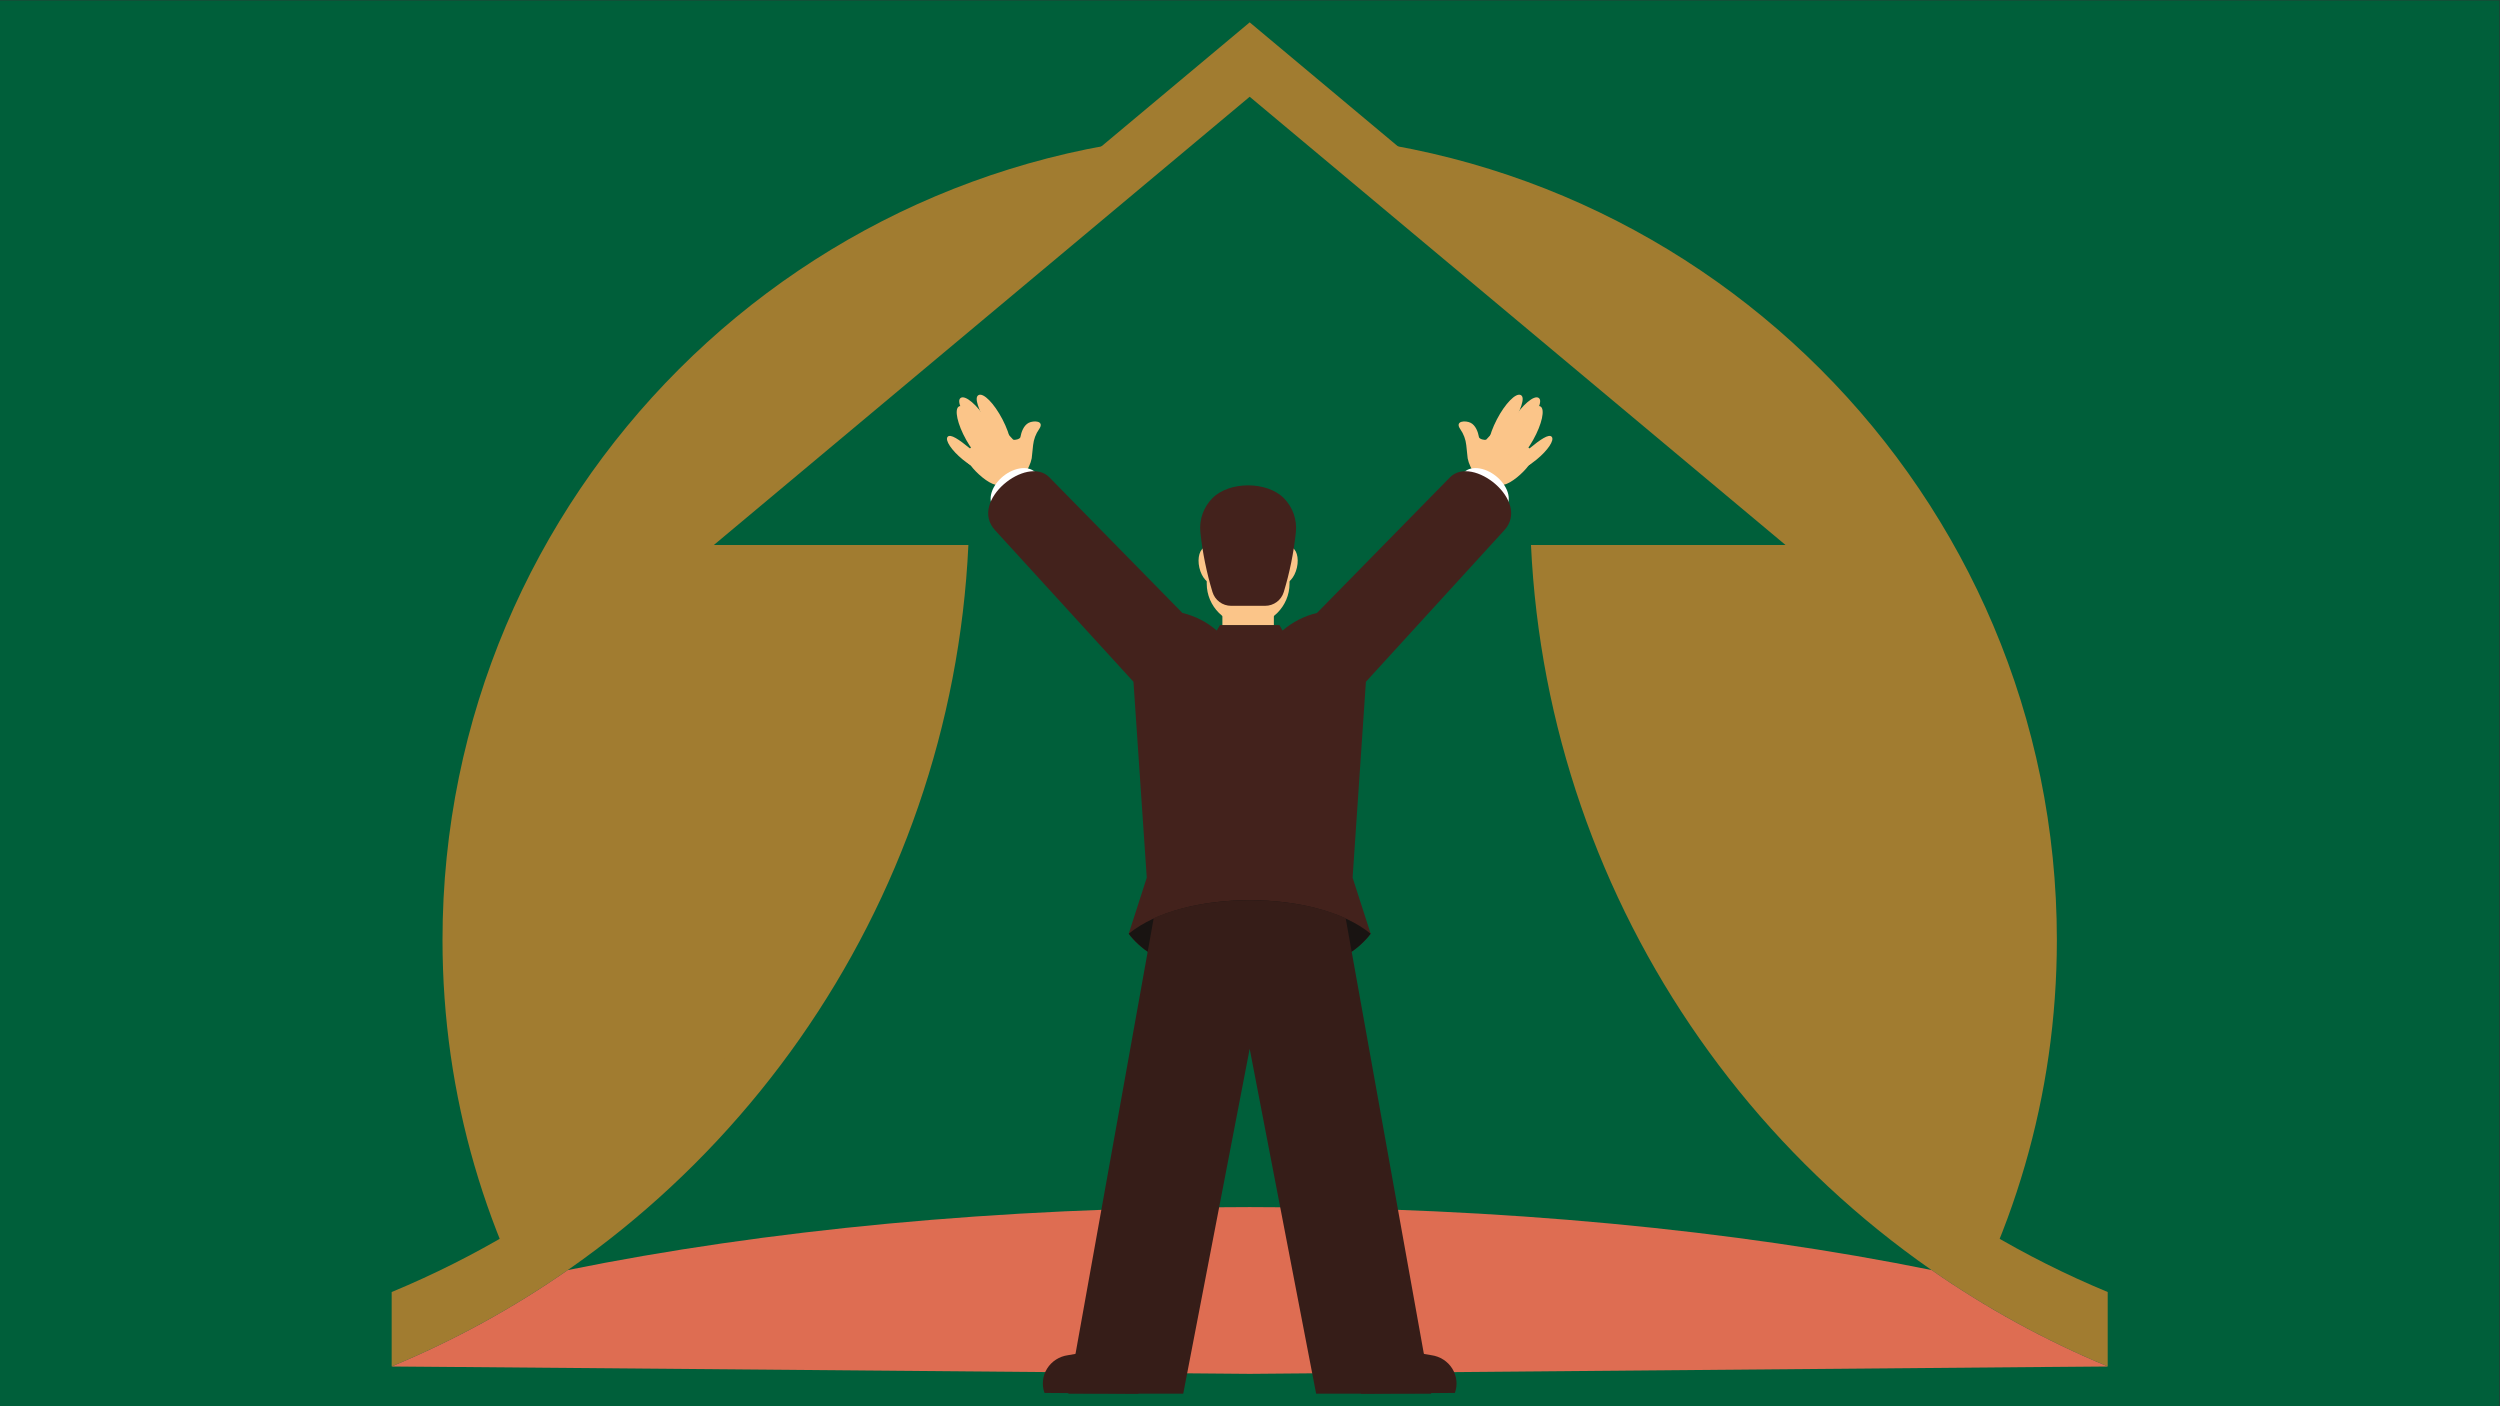 <svg version="1.1" id="svg2" width="7016.827" height="3946.96" viewBox="0 0 7016.827 3946.96" sodipodi:docname="vecteezy_business-man-looking-for-the-future-abstract-vision-concept_.eps" xmlns:inkscape="http://www.inkscape.org/namespaces/inkscape" xmlns:sodipodi="http://sodipodi.sourceforge.net/DTD/sodipodi-0.dtd" xmlns="http://www.w3.org/2000/svg" xmlns:svg="http://www.w3.org/2000/svg">
  <rect x="0" y="0" width="7016.827" height="3946.96" fill="#333333" stroke="none"/>
  <defs id="defs6"/>
  <sodipodi:namedview id="namedview4" pagecolor="#ffffff" bordercolor="#000000" borderopacity="0.25" inkscape:showpageshadow="2" inkscape:pageopacity="0.0" inkscape:pagecheckerboard="0" inkscape:deskcolor="#d1d1d1"/>
  <g id="g8" inkscape:groupmode="layer" inkscape:label="ink_ext_XXXXXX" transform="matrix(1.333,0,0,-1.333,0,3946.96)">
    <g id="g10" transform="scale(0.1)">
      <path d="M 52626.2,0 H 0 V 29602.2 H 52626.2 V 0" style="fill:#005F3A;fill-opacity:1;fill-rule:evenodd;stroke:none" id="path12"/>
      <path d="m 26313.1,26813.7 c 9386.5,0 16995.7,-7609.3 16995.7,-16995.8 0,-3296.8 -939.7,-6373.6 -2564.3,-8979.302 H 11881.7 C 10257,3444.3 9317.24,6521.1 9317.24,9817.9 c 0,9386.5 7609.36,16995.8 16995.86,16995.8" style="fill:#A17C30;fill-opacity:1;fill-rule:evenodd;stroke:none" id="path14"/>
      <path d="M 26313.1,0 C 37392.4,0 46428.9,376.699 46428.9,838.598 46428.9,1300.5 37392.4,1677.4 26313.1,1677.4 15233.7,1677.4 6197.3,1300.5 6197.3,838.598 6197.3,376.699 15233.7,0 26313.1,0" style="fill:#005F3A;fill-opacity:1;fill-rule:evenodd;stroke:none" id="path16"/>
      <path d="M 20390.3,19701.1 C 20034.5,12100.1 15325.6,5343.6 8246.85,2405 V 838.598 H 44379.3 V 2405 C 37300.4,5343.6 32591.5,12100.1 32235.9,19701.1 l 5359.3,-1566.5 v 1566.5 l -5641.1,4718.8 -5641,4719 -5641.1,-4719 -5641.1,-4718.8 v -1566.5 l 5359.4,1566.5" style="fill:#A17C30;fill-opacity:1;fill-rule:evenodd;stroke:none" id="path18"/>
      <path d="M 20390.3,18134.6 C 20034.5,10533.6 15325.6,3777.2 8246.85,838.598 H 26313.1 44379.3 C 37300.4,3777.2 32591.5,10533.6 32235.9,18134.6 h 5359.3 l -5641.1,4718.9 -5641,4718.9 -5641.1,-4718.9 -5641.1,-4718.9 h 5359.4" style="fill:#005F3A;fill-opacity:1;fill-rule:evenodd;stroke:none" id="path20"/>      <path d="m 25384.6,18091.3 c -121.1,-27.8 -179.9,-222.2 -131.3,-434.3 48.6,-212.1 186.2,-361.6 307.3,-333.8 121.1,27.7 179.8,222.1 131.3,434.3 -48.6,212.1 -186.2,361.5 -307.3,333.8 z m 1791.3,0 c 121.1,-27.8 180,-222.2 131.4,-434.3 -48.6,-212.1 -186.2,-361.6 -307.2,-333.8 -121.2,27.7 -180,222.1 -131.3,434.3 48.5,212.1 186.1,361.5 307.1,333.8 v 0" style="fill:#fbc589;fill-opacity:1;fill-rule:evenodd;stroke:none" id="path22"/>
      <path d="M 11955.3,2867.4 C 10810.6,2070.6 9570.1,1387.9 8246.85,838.598 L 26313.1,682 44379.3,838.598 C 43055.9,1387.9 41815.5,2070.6 40670.9,2867.4 c -4139.6,839.1 -9067.9,1326 -14357.8,1326 -5290,0 -10218.3,-486.9 -14357.8,-1326" style="fill:#de6d52;fill-opacity:1;fill-rule:evenodd;stroke:none" id="path24"/>
      <path d="m 21599.3,19649.2 68.5,143.6 c 25.3,52.9 43.9,108.8 55.5,166.4 l 29.4,277.4 c 12.7,120.8 56,236.5 125.7,336.2 125.2,179 -112.1,188.4 -218.7,133.7 -102.9,-52.7 -154.5,-188 -174.6,-301.8 -7,-38.9 -119.2,-70.6 -153.4,-50.6 l -124,133.8 c -58.3,62.8 -155.1,70 -221.9,16.3 -198,-158.9 -502,-203 -627.5,-423.6 -25.5,-44.9 -32,-98.2 -17.9,-147.9 14.1,-49.7 47.6,-91.6 92.9,-116.5 124.7,-171.1 375.9,-384.8 525.7,-411.7 109.6,-89.5 258.8,-113.6 391,-63.1 132.2,50.6 190.9,185.3 249.3,307.8" style="fill:#fbc589;fill-opacity:1;fill-rule:evenodd;stroke:none" id="path26"/>
      <path d="m 20604.7,21291.4 c 103.2,53.6 328.9,-176.5 504.3,-514 175.3,-337.4 233.7,-654.5 130.6,-708.1 -103.1,-53.5 -276.7,233.7 -452,571.1 -175.3,337.5 -286,597.5 -182.9,651" style="fill:#fbc589;fill-opacity:1;fill-rule:evenodd;stroke:none" id="path28"/>
      <path d="m 20868,19198.4 c 54.8,254.1 323.2,499 599.5,547 276.3,48.1 455.8,-119 401.1,-373.2 -54.9,-254 -323.3,-499 -599.6,-547 -276.3,-48 -455.8,119 -401,373.2" style="fill:#ffffff;fill-opacity:1;fill-rule:evenodd;stroke:none" id="path30"/>
      <path d="m 20229.6,21232.3 c 98,62.6 343.5,-146.4 548.3,-466.8 204.8,-320.4 291.4,-631 193.6,-693.6 -98,-62.5 -296.6,208 -501.4,528.4 -204.8,320.4 -338.4,569.4 -240.5,632" style="fill:#fbc589;fill-opacity:1;fill-rule:evenodd;stroke:none" id="path32"/>
      <path d="m 20190.8,21051.6 c -101.5,-56.8 -33,-371.9 152.8,-703.6 185.9,-331.8 418.8,-554.8 520.2,-497.9 101.4,56.8 -43.4,359.5 -229.3,691.3 -185.8,331.8 -342.4,567.1 -443.7,510.2" style="fill:#fbc589;fill-opacity:1;fill-rule:evenodd;stroke:none" id="path34"/>
      <path d="m 19952.2,20411.2 c -58.5,-71.4 83.5,-284.6 317.3,-476 233.7,-191.4 470.7,-288.7 529.2,-217.2 58.5,71.4 -136.4,253.2 -370.2,444.7 -233.7,191.4 -417.8,320 -476.3,248.5" style="fill:#fbc589;fill-opacity:1;fill-rule:evenodd;stroke:none" id="path36"/>
      <path d="m 31026.8,19649.2 -68.5,143.6 c -25.2,52.9 -43.9,108.8 -55.5,166.4 l -29.4,277.4 c -12.7,120.8 -56.1,236.5 -125.7,336.2 -125.2,179 112.2,188.4 218.7,133.7 102.9,-52.7 154.5,-188 174.6,-301.8 6.9,-38.9 119.3,-70.6 153.5,-50.6 l 123.9,133.8 c 58.2,62.8 155.2,70 221.9,16.3 197.9,-158.9 502,-203 627.4,-423.6 25.7,-44.9 32.1,-98.2 17.9,-147.9 -14,-49.7 -47.5,-91.6 -92.8,-116.5 -124.7,-171.1 -375.9,-384.8 -525.8,-411.7 -109.5,-89.5 -258.7,-113.6 -390.9,-63.1 -132.2,50.6 -190.9,185.3 -249.3,307.8" style="fill:#fbc589;fill-opacity:1;fill-rule:evenodd;stroke:none" id="path38"/>
      <path d="m 32021.4,21291.4 c -103.1,53.6 -328.9,-176.5 -504.3,-514 -175.3,-337.4 -233.8,-654.5 -130.6,-708.1 103.1,-53.5 276.7,233.7 452,571.1 175.3,337.5 286,597.5 182.9,651" style="fill:#fbc589;fill-opacity:1;fill-rule:evenodd;stroke:none" id="path40"/>
      <path d="m 31758.2,19198.4 c -55,254.1 -323.3,499 -599.6,547 -276.4,48.1 -455.8,-119 -401,-373.2 54.8,-254 323.2,-499 599.5,-547 276.2,-48 455.8,119 401.1,373.2" style="fill:#ffffff;fill-opacity:1;fill-rule:evenodd;stroke:none" id="path42"/>
      <path d="m 32396.4,21232.3 c -97.9,62.6 -343.4,-146.4 -548.3,-466.8 -204.8,-320.4 -291.3,-631 -193.5,-693.6 98,-62.5 296.6,208 501.3,528.4 205,320.4 338.5,569.4 240.5,632" style="fill:#fbc589;fill-opacity:1;fill-rule:evenodd;stroke:none" id="path44"/>
      <path d="m 32435.3,21051.6 c 101.4,-56.8 33,-371.9 -152.8,-703.6 -185.8,-331.8 -418.8,-554.8 -520.2,-497.9 -101.3,56.8 43.4,359.5 229.4,691.3 185.7,331.8 342.2,567.1 443.6,510.2" style="fill:#fbc589;fill-opacity:1;fill-rule:evenodd;stroke:none" id="path46"/>
      <path d="m 32673.8,20411.2 c 58.6,-71.4 -83.5,-284.6 -317.2,-476 -233.7,-191.4 -470.7,-288.7 -529.2,-217.2 -58.6,71.4 136.5,253.2 370.2,444.7 233.8,191.4 417.7,320 476.2,248.5" style="fill:#fbc589;fill-opacity:1;fill-rule:evenodd;stroke:none" id="path48"/>
      <path d="m 27006,16333 c 207.8,180.1 456.2,307.2 723.9,370.6 l 2801.5,2856.2 c 470.6,479.8 1705,-499.1 1144.4,-1113 l -2915.5,-3192.4 -280.1,-4124.6 380.2,-1180.7 c -970.8,-1279.1 -4123.9,-1279.1 -5094.7,0 l 380.2,1180.7 -280.2,4124.6 -2915.5,3192.4 c -560.6,613.9 673.9,1592.7 1144.4,1113 l 2801.6,-2856.2 c 267.7,-63.4 516.1,-190.5 723.8,-370.6 l 67,115.9 h 1252.2 l 66.8,-115.9" style="fill:#43221c;fill-opacity:1;fill-rule:evenodd;stroke:none" id="path50"/>
      <path d="m 28860.4,9949.1 c -970.8,-1279.1 -4123.9,-1279.1 -5094.7,0 1152.3,943 3942.4,943 5094.7,0" style="fill:#191412;fill-opacity:1;fill-rule:evenodd;stroke:none" id="path52"/>
      <path d="M 24292.2,10276.8 22495,264.801 h 2419 L 26313.1,7526.1 27712,264.801 h 2419.1 L 28333.8,10276.8 c -1126.4,505.8 -2915.1,505.9 -4041.6,0" style="fill:#361d18;fill-opacity:1;fill-rule:evenodd;stroke:none" id="path54"/>
      <path d="m 28812.9,1762 287.2,-235.9 c 295.5,-242.8 655.3,-399.1 1037.8,-450.9 182.7,-24.8 344.5,-128.501 440.6,-282.501 96.1,-153.801 116.5,-341.699 55.4,-511.898 l -1977.7,-16 z m -4999.7,0 -287.3,-235.9 c -295.5,-242.8 -655.2,-399.1 -1037.7,-450.9 -182.8,-24.8 -344.6,-128.501 -440.7,-282.501 -96.1,-153.801 -116.4,-341.699 -55.3,-511.898 l 1977.7,-16 L 23813.2,1762 v 0" style="fill:#361d18;fill-opacity:1;fill-rule:evenodd;stroke:none" id="path56"/>
      <path d="M 25408.6,18641 H 27152 v -1320.4 c 0,-479.4 -392.2,-871.7 -871.7,-871.7 h -0.1 c -479.3,0 -871.6,392.3 -871.6,871.7 V 18641" style="fill:#fbc589;fill-opacity:1;fill-rule:evenodd;stroke:none" id="path58"/>
      <path d="M 25738.5,16448.9 H 26822 v 1390.6 h -1083.5 v -1390.6" style="fill:#fbc589;fill-opacity:1;fill-rule:evenodd;stroke:none" id="path60"/>
      <path d="m 26280.3,16853.8 h 359 c 180.2,0 339.2,117.9 391.6,290.4 124.4,409.8 209.7,830.6 254.6,1256.5 28,266.1 -65.2,530.6 -253.7,720.5 -356.4,358.7 -1146.6,358.7 -1503,0 -188.6,-189.9 -281.7,-454.4 -253.7,-720.5 44.9,-425.9 130.1,-846.7 254.6,-1256.5 52.3,-172.5 211.4,-290.4 391.5,-290.4 h 359.1" style="fill:#43221c;fill-opacity:1;fill-rule:evenodd;stroke:none" id="path62"/>
    </g>
  </g>
</svg>